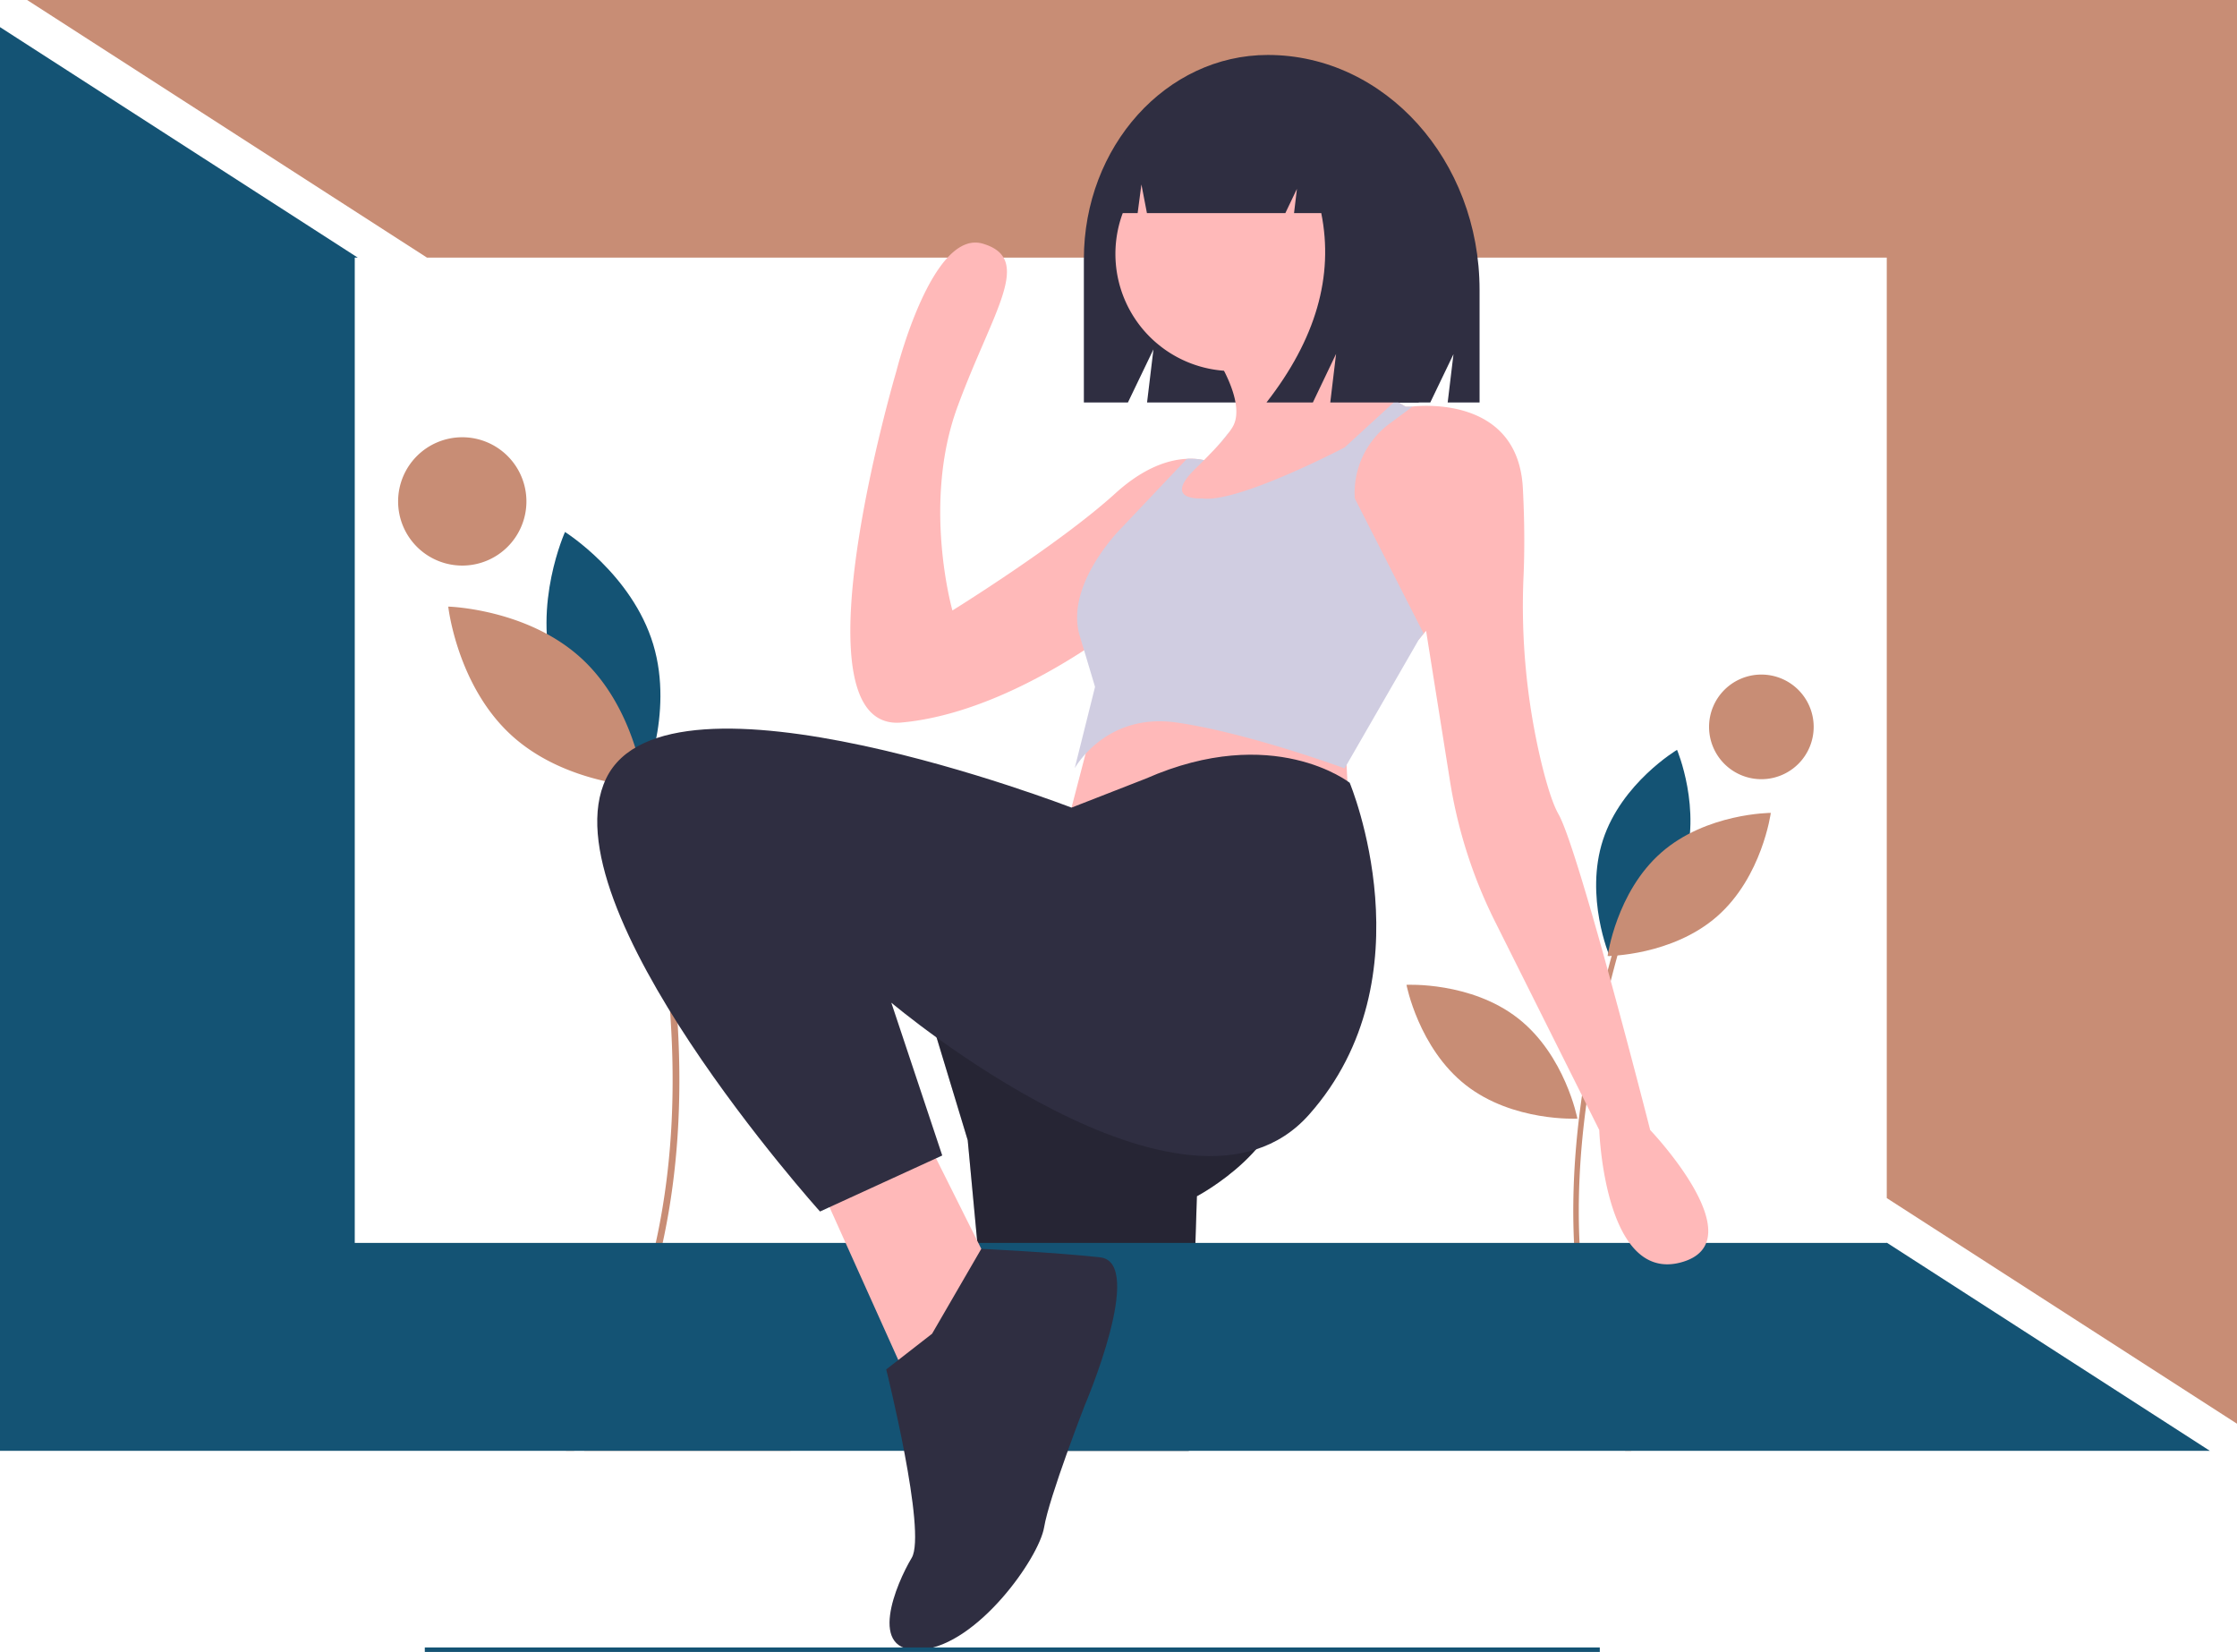 <svg data-name="Layer 1" height="731" width="990" xmlns="http://www.w3.org/2000/svg">
    <path
        d="M245.036 298.44c9.398 31.145 39.044 49.746 39.044 49.746s14.41-31.895 5.012-63.039-39.043-49.745-39.043-49.745-14.41 31.894-5.013 63.038z"
        fill="#145374" />
    <path
        d="M257.32 291.334c23.954 22.01 27.807 56.796 27.807 56.796s-34.987-.9-58.942-22.91-27.808-56.795-27.808-56.795 34.987.9 58.942 22.91zm75.617 91.739c-26.075 19.453-33.453 53.665-33.453 53.665s34.896 2.672 60.97-16.78 33.453-53.665 33.453-53.665-34.896-2.672-60.97 16.78zM350.46 641.16s-.23.3-.69.84h-91.29a83.02 83.02 0 0129.82-12.5c31.97-6.04 62.16 11.66 62.16 11.66z"
        fill="#c88d75" />
    <path
        d="M293.96 546.73c-.11.55-.23 1.1-.35 1.65-.11.54-.23 1.08-.35 1.62q-.375 1.74-.78 3.48a261.887 261.887 0 01-38.4 88.52h-3.62c17.91-25.72 31.4-56.07 39.09-89.11.22-.96.44-1.92.65-2.89.29-1.29.56-2.58.83-3.87q.735-3.54 1.38-7.12c9.96-54.87 5.81-117.57-12.63-191.31-.26-1.04-.53-2.09-.79-3.14-.04-.13-.07-.25-.1-.38l2.9-.74c.33 1.29.66 2.58.97 3.87l.18.69c19.13 76.94 22.73 141.99 11.02 198.73zM232.97 221.877a28.391 28.391 0 01-28.391 28.391 28.391 28.391 0 01-28.391-28.391 28.391 28.391 0 0128.391-28.391 28.391 28.391 0 0128.391 28.391z"
        fill="#c88d75" />
    <path
        d="M745.082 383.292c-8.249 25.21-32.766 39.812-32.766 39.812s-11.144-26.27-2.895-51.48 32.765-39.813 32.765-39.813 11.144 26.27 2.896 51.48z"
        fill="#145374" />
    <path
        d="M735.204 377.267c-19.943 17.489-23.74 45.771-23.74 45.771s28.536-.072 48.479-17.56 23.74-45.772 23.74-45.772-28.537.072-48.48 17.561zm-63.372 73.353c20.887 16.349 26.256 44.375 26.256 44.375s-28.496 1.52-49.383-14.83-26.256-44.375-26.256-44.375 28.496-1.52 49.383 14.83z"
        fill="#c88d75" />
    <path
        d="M721.94 642h-2.72a218.987 218.987 0 01-17.63-51.71c-.29-1.39-.57-2.78-.83-4.19-.09-.446-.172-.892-.25-1.34A261.842 261.842 0 01696.6 550a298.87 298.87 0 01-.315-17.727c.379-33.066 6.015-69.243 16.965-109.293.05-.19.1-.38.16-.57.28-1.04.57-2.08.86-3.13l2.35.66c-.03.1-.05.19-.08.29-.24.86-.48 1.71-.71 2.56-13.05 47.48-18.61 89.45-16.79 127.21a262.525 262.525 0 002.88 28.47c.31 1.96.64 3.91.99 5.85.34 1.85.7 3.697 1.08 5.54A216.086 216.086 0 00721.94 642zM802.655 321.646a23.149 23.149 0 01-23.149 23.149 23.149 23.149 0 01-23.149-23.149 23.149 23.149 0 0123.149-23.149 23.149 23.149 0 0123.149 23.149z"
        fill="#c88d75" />
    <path
        d="M529.7 529.34l-.66 20.66-2.92 92h-84.96l-8.63-92-4.26-45.46-22.54-74.38 146.51-29.3s11.27 42.83 15.77 74.38c4.51 31.56-38.31 54.1-38.31 54.1z"
        fill="#2f2e41" />
    <path
        d="M529.7 529.34l-.66 20.66-2.92 92h-84.96l-8.63-92-4.26-45.46-22.54-74.38 146.51-29.3s11.27 42.83 15.77 74.38c4.51 31.56-38.31 54.1-38.31 54.1z"
        opacity=".2" />
    <path d="M978 642H0V12l158.34 102H157v436h678v-.12L978 642z" fill="#145374" />
    <path d="M12 0l176.971 114H835v416.153L990 630V0H12z" fill="#c88d75" />
    <path
        d="M561.096 24.317c-44.969 0-81.423 40.457-81.423 90.362v63.405h19.5l11.29-23.492-2.822 23.492h125.342l10.263-21.356-2.565 21.356h14.112V128.3c0-57.428-41.95-103.983-93.697-103.983z"
        fill="#2f2e41" />
    <path
        d="M484.618 317.464l-13.524 51.841 126.222-4.508-2.254-42.825s-94.666-24.794-110.444-4.508zM362.903 524.829l40.572 90.159 38.317-47.333-31.555-63.112-47.334 20.286zM597.316 112.352a51.841 51.841 0 01-51.841 51.841 51.841 51.841 0 01-51.841-51.841 51.841 51.841 0 0151.841-51.841 51.841 51.841 0 0151.841 51.841z"
        fill="#ffb9b9" />
    <path
        d="M622.11 179.971l-23.847 19.88-3.2 2.66-2.255 27.048h-87.905s11.992-10.391 23.126-21.143c.226-.248.474-.518.744-.766 1.51-1.465 2.863-2.818 4.08-4.035.653-.676 1.284-1.307 1.848-1.893.924-.97 1.826-1.893 2.727-2.818a.078.078 0 00.023-.045 87.97 87.97 0 006.491-7.618l.023-.023a26.176 26.176 0 001.51-2.231c6.762-11.27-9.016-33.81-9.016-33.81l49.588-24.793c1.735 24.433 22.404 40.751 31.645 46.882 2.705 1.78 4.418 2.705 4.418 2.705z"
        fill="#ffb9b9" />
    <path
        d="M743.825 558.639c-33.81 9.016-36.064-58.603-36.064-58.603l-46.145-92.29a213.423 213.423 0 01-19.88-61.914l-10.61-66.686-3.223 3.854v.023l-5.793 2.885-35.207-56.35-9.872-15.777v-18.032l33.81-15.778h13.523s.293-.045.812-.09c6.22-.654 46.702-3.359 48.776 36.154.816 15.507.745 28.355.323 38.435a297.65 297.65 0 007.861 82.971c2.387 9.79 4.99 18.292 7.593 22.848 9.016 15.778 40.572 139.747 40.572 139.747s47.333 49.587 13.524 58.603zM536.46 204.765l-8.543 15.575-5.05 9.219-24.725 45.08s-7.01 5.724-18.37 13.117c-18.889 12.284-49.858 29.144-80.805 31.962-49.588 4.508-2.254-155.525-2.254-155.525s15.778-63.111 38.317-56.349 4.508 29.302-11.27 72.127-2.254 90.16-2.254 90.16 47.334-29.303 72.128-51.842c12.915-11.744 24.004-14.922 31.645-15.26h.023a28.7 28.7 0 017.55.586 17.053 17.053 0 013.607 1.15z"
        fill="#ffb9b9" />
    <path d="M543.942 191.241c-.09.248-1.15 2.254-9.241 10.48a108.78 108.78 0 009.241-10.48z"
        fill="#d0cde1" />
    <path
        d="M630 280.273l-2.097 2.75-32.84 56.98s-42.826-15.778-74.382-20.285c-30.654-4.373-44.29 18.888-45.057 20.218l8.994-35.996-4.846-16.184c-.564-1.893-1.217-3.99-1.916-6.356-6.762-22.54 18.032-47.333 18.032-47.333l29.391-31.038h.023a28.7 28.7 0 017.55.586 359.488 359.488 0 01-4.079 4.035c-.27.248-.518.518-.744.766-8.632 8.813-4.147 11.27-.112 11.924a19.85 19.85 0 004.034.203c9.4 1.352 29.978-6.897 45.08-13.795 10.278-4.688 18.031-8.745 18.031-8.745l19.678-18.032 2.952-2.705c2.705 1.781 4.418 2.705 4.418 2.705h2.254s.293-.045.812-.09l-10.263 7.616a38.155 38.155 0 00-15.343 33.046z"
        fill="#d0cde1" />
    <path
        d="M507.157 344.511l-32.952 12.868s-178.921-69.217-205.969-12.868S362.903 536.1 362.903 536.1l54.095-24.794-22.54-67.619s130.731 110.445 184.827 49.588 18.031-146.908 18.031-146.908-33.81-26.648-90.159-1.855zM412.49 590.195l-20.285 15.777s18.032 72.128 11.27 83.397-20.286 42.826 4.508 40.572 51.841-40.572 54.095-54.095 18.032-54.096 18.032-54.096 27.047-63.111 6.762-65.365-52.596-3.763-52.596-3.763zM584.243 49.21c-8.175-10.527-20.233-17.195-33.693-17.195h-1.599c-30.821 0-55.807 27.89-55.807 62.294h10.327l1.668-12.695 2.446 12.695h61.252l5.131-10.74-1.283 10.74h12.05q8.435 41.888-24.237 83.775h20.526l10.264-21.48-2.566 21.48h39.13l7.697-49.406c0-37-21.498-68.376-51.306-79.469z"
        fill="#2f2e41" />
    <path d="M188 729h520v2H188z" fill="#145374" />
</svg>
